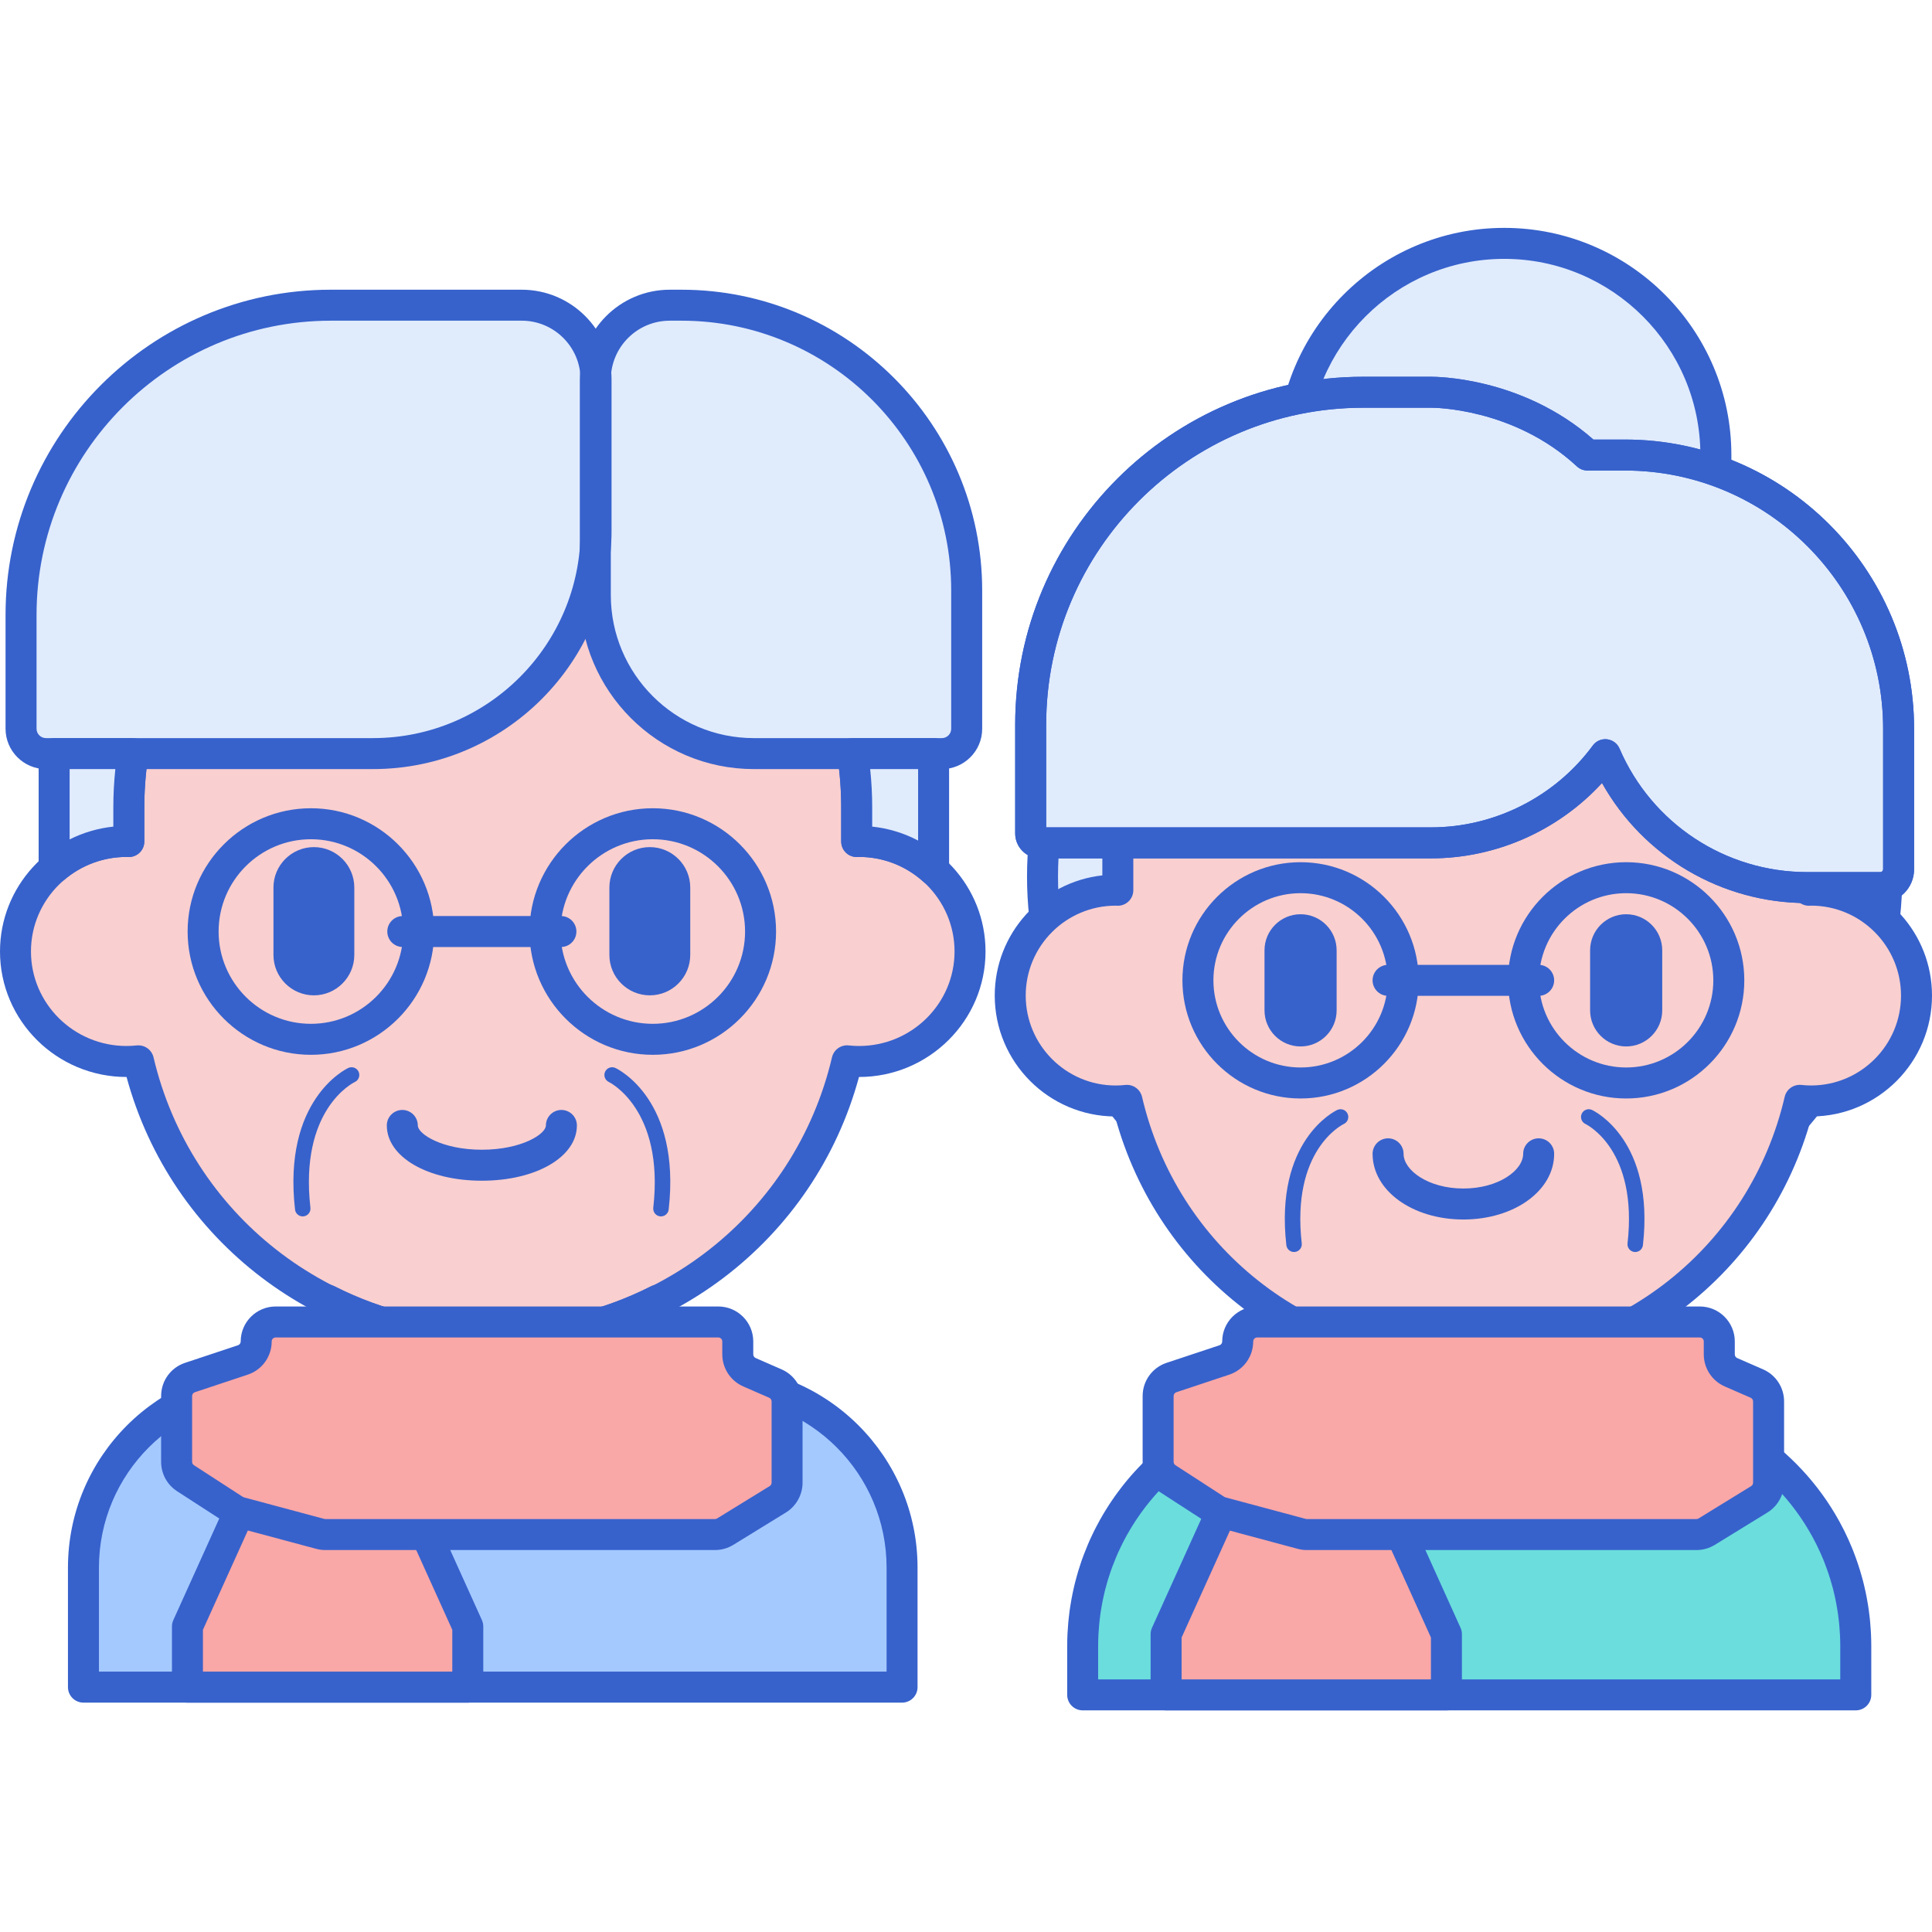 <svg height="498pt" viewBox="0 -58 498.838 498" width="498pt" xmlns="http://www.w3.org/2000/svg"><path d="m351.973 42.855h17.523s22.59-.273 40.379 16.215h9.676c8.234 0 16.137 1.422 23.484 4.012v-4.012c0-30.184-24.469-54.652-54.648-54.652-25.102 0-46.238 16.934-52.648 39.992 5.262-1.004 10.684-1.555 16.234-1.555zm0 0" fill="#e0ebfc"/><path d="m479.078 363.621c-.016-.332-.043-.66-.062-.996-.039-.645-.082-1.285-.141-1.926-.035-.395-.086-.789-.129-1.188-.062-.562-.129-1.125-.207-1.684-.062-.43-.125-.852-.191-1.277-.082-.52-.176-1.031-.27-1.543-.082-.445-.168-.895-.262-1.336-.098-.473-.203-.938-.312-1.402-.113-.473-.219-.949-.34-1.418-.098-.379-.207-.754-.312-1.133-.57-2.055-1.242-4.066-2.008-6.031-.066-.168-.125-.336-.191-.5-.262-.648-.535-1.289-.816-1.93-.082-.18-.156-.359-.238-.539-.293-.648-.598-1.293-.914-1.93-.07-.141-.141-.285-.211-.426-.34-.676-.688-1.344-1.051-2.008-.035-.055-.066-.113-.102-.176-10.336-18.707-29.895-31.605-52.559-32.531l-.156.199h.117l-7.398 19.492c-1.785 4.695-6.285 7.805-11.309 7.805h-44.355c-5.023 0-9.523-3.109-11.309-7.805l-6.422-16.926c-.453-.805-.785-1.668-.977-2.57-17.855 1.574-33.562 10.598-44.016 23.934h-.008c-.043.051-.078.105-.117.152-.34.438-.672.887-1 1.332-.203.277-.41.555-.609.836-.312.438-.617.883-.922 1.332-.203.301-.402.602-.602.906-.289.441-.57.887-.844 1.336-.199.324-.391.648-.582.973-.266.445-.527.895-.781 1.348-.188.344-.371.688-.559 1.035-.238.449-.477.898-.707 1.355-.184.363-.355.734-.535 1.105-.215.445-.434.891-.633 1.344-.199.441-.383.891-.57 1.336-.297.711-.586 1.43-.859 2.156-.188.496-.379.988-.555 1.488-.141.398-.262.797-.395 1.199-.156.484-.316.965-.465 1.457-.121.402-.23.809-.344 1.219-.137.492-.273.984-.398 1.484-.102.406-.195.82-.293 1.23-.117.508-.23 1.02-.336 1.531-.082.406-.16.816-.234 1.227-.102.527-.188 1.062-.273 1.598-.059.398-.125.801-.18 1.203-.078.562-.141 1.133-.203 1.703-.043.379-.086.754-.121 1.133-.059.633-.098 1.273-.137 1.914-.023.32-.047.641-.062.961-.047.965-.07 1.934-.07 2.91v12.605h199.602v-12.605c.008-.992-.02-1.977-.066-2.961zm0 0" fill="#6bdddd"/><path d="m347.312 331.145h61.051l10.359-27.297h-.07c.176-.707.297-1.43.297-2.172v-17.145c-12.301 6.406-26.277 10.039-41.109 10.039-14.832 0-28.812-3.633-41.113-10.039v17.195c0 .719.117 1.426.281 2.117h-.055zm0 0" fill="#f9cfcf"/><path d="m336.777 302.426c.043.48.117.953.23 1.418h-.055l10.359 27.301h61.051l10.359-27.297h-.07c.117-.465.191-.941.242-1.422zm0 0" fill="#6bdddd"/><path d="m184.988 298.41h-15.227c-.035-.004-.066-.008-.102-.008l-.004.008h-100.188c-26.465 0-47.922 21.453-47.922 47.922v30.867h211.367v-30.867c0-26.469-21.457-47.922-47.926-47.922zm0 0" fill="#a4c9ff"/><path d="m127.23 287.383c-15.355 0-29.844-3.656-42.641-10.129v19.359c0 .676.098 1.336.234 1.988h.016c.137.652.348 1.285.613 1.891.035.078.066.16.105.238.117.25.246.492.383.73.137.227.285.449.441.672.086.117.16.242.25.355l6.055 7.699c6.031 7.668 14.398 13.223 23.863 15.441 1.27.297 2.59.555 3.953.758 15.375 2.305 30.754-4.242 40.312-16.574l8.828-11.391c.121-.609.203-1.23.203-1.855v-19.297c-12.789 6.465-27.273 10.113-42.617 10.113zm0 0" fill="#f9cfcf"/><path d="m84.59 295.098v5.547c0 .672.098 1.336.234 1.988.004 0 .012 0 .016-.004.137.652.348 1.285.613 1.891.035.078.066.16.105.238.117.25.246.492.383.73.137.23.285.453.441.672.086.117.16.242.25.355l6.055 7.703c6.031 7.668 14.398 13.219 23.863 15.438 1.27.297 2.59.555 3.953.758 15.375 2.305 30.754-4.242 40.312-16.574l8.828-11.391c.121-.609.203-1.227.203-1.855v-5.492h-85.258zm0 0" fill="#a4c9ff"/><path d="m443.039 117.719h-109.301c-2.207 0-4-1.793-4-4v-54.648c0-32.34 26.309-58.652 58.648-58.652 32.34 0 58.652 26.312 58.652 58.652v54.648c0 2.211-1.793 4-4 4zm-105.305-8h101.301v-50.648c0-27.93-22.719-50.652-50.648-50.652-27.93 0-50.652 22.723-50.652 50.652zm0 0" fill="#3762cc"/><path d="m487.156 167.918c0-55.484-48.797-100.461-108.992-100.461-60.191 0-108.988 44.977-108.988 100.461 0 55.48 48.797 100.461 108.988 100.461 60.195 0 108.992-44.98 108.992-100.461zm0 0" fill="#e0ebfc"/><path d="m378.164 272.379c-62.301 0-112.988-46.863-112.988-104.461 0-57.598 50.688-104.457 112.988-104.457 62.305 0 112.992 46.859 112.992 104.457 0 57.598-50.688 104.461-112.992 104.461zm0-200.922c-57.891 0-104.988 43.273-104.988 96.461s47.098 96.461 104.988 96.461c57.895 0 104.992-43.273 104.992-96.461s-47.098-96.461-104.992-96.461zm0 0" fill="#3762cc"/><path d="m467.617 171.414c-.188 0-.375.023-.562.027v-8.43c0-49.273-39.945-89.215-89.215-89.215-49.277 0-89.219 39.941-89.219 89.215v8.43c-.188-.004-.375-.027-.562-.027-15.031 0-27.219 12.184-27.219 27.219 0 15.031 12.188 27.215 27.219 27.215.988 0 1.961-.059 2.918-.16 9.207 39.469 44.586 68.879 86.863 68.879 42.273 0 77.652-29.41 86.859-68.879.957.102 1.934.16 2.918.16 15.031 0 27.219-12.184 27.219-27.215.004-15.035-12.184-27.219-27.219-27.219zm0 0" fill="#f9cfcf"/><path d="m377.84 298.57c-42.434 0-78.945-28.086-89.938-68.719-17.145-.086-31.062-14.055-31.062-31.219 0-16.051 12.18-29.316 27.781-31.031v-4.59c0-51.398 41.816-93.215 93.219-93.215 51.398 0 93.215 41.816 93.215 93.215v4.59c15.602 1.715 27.785 14.977 27.785 31.031 0 17.164-13.922 31.133-31.062 31.219-10.996 40.633-47.508 68.719-89.938 68.719zm-86.859-76.883c1.84 0 3.465 1.266 3.891 3.094 9.035 38.734 43.152 65.789 82.965 65.789s73.93-27.055 82.965-65.793c.461-1.965 2.309-3.285 4.32-3.066.871.094 1.688.137 2.496.137 12.801 0 23.219-10.414 23.219-23.215 0-12.793-10.395-23.199-23.18-23.219-.223.016-.375.023-.523.027-1.086.016-2.113-.391-2.879-1.141-.77-.754-1.203-1.785-1.203-2.859v-8.43c0-46.988-38.23-85.215-85.215-85.215-46.988 0-85.219 38.227-85.219 85.215v8.43c0 1.074-.434 2.105-1.203 2.859-.766.75-1.82 1.164-2.879 1.141-.152-.004-.305-.012-.457-.023-.004 0-.008 0-.012 0-12.824 0-23.23 10.414-23.23 23.215 0 12.801 10.414 23.219 23.215 23.219.809 0 1.625-.043 2.5-.137.148-.02.289-.027.43-.027zm0 0" fill="#3762cc"/><path d="m479.152 383.191h-199.605c-2.207 0-4-1.793-4-4v-12.609c0-1.031.027-2.062.074-3.086l.066-1.027c.039-.684.086-1.363.148-2.039.023-.297.055-.609.094-.918l.031-.277c.066-.609.137-1.211.215-1.809l.195-1.285c.09-.57.184-1.137.289-1.703.074-.426.16-.859.25-1.293.113-.559.23-1.098.355-1.637l.309-1.297c.137-.543.281-1.066.43-1.594.148-.551.258-.926.367-1.297.156-.52.324-1.035.492-1.551l.113-.344c.098-.312.203-.625.309-.934.148-.434.316-.875.484-1.32l.102-.262c.289-.766.598-1.527.914-2.289l.18-.43c.141-.332.277-.664.426-.992.164-.367.336-.727.512-1.086l.328-.691c.133-.277.266-.559.402-.832.203-.402.414-.797.625-1.191l.73-1.359c.262-.473.543-.949.82-1.426.203-.344.41-.691.621-1.031.297-.484.594-.957.898-1.426l.645-.969c.316-.469.641-.945.973-1.414.184-.258.379-.523.578-.789.422-.574.773-1.047 1.137-1.512.043-.055.086-.109.129-.16v-.004c10.602-13.527 26.082-22.492 42.934-24.992v-15.789c0-1.395.73-2.691 1.926-3.418 1.195-.723 2.68-.773 3.922-.129 12.219 6.363 25.43 9.586 39.27 9.586 13.836 0 27.047-3.227 39.266-9.586 1.238-.645 2.73-.594 3.922.129 1.195.727 1.926 2.023 1.926 3.418v15.41c21.641 2.227 41.262 15.102 51.871 34.309.004.004.105.18.105.184.387.707.762 1.422 1.121 2.141l.223.445c.336.676.656 1.359.969 2.051l.246.562c.305.695.602 1.375.879 2.066l.207.543c.809 2.074 1.531 4.234 2.133 6.41l.328 1.191c.102.391.191.773.281 1.156l.137.594c.098.422.195.84.281 1.266.102.469.188.941.277 1.41.105.555.199 1.105.289 1.66.07.438.137.887.203 1.34.086.613.156 1.211.223 1.809.059.539.102.898.133 1.258.062.68.109 1.359.152 2.039l.023.359c.02.238.035.477.043.715.047 1.043.078 2.086.078 3.137v12.609c-.004 2.207-1.793 4-4.004 4zm-195.605-8h191.605v-8.609c0-.926-.027-1.848-.07-2.766 0-.012 0-.02 0-.031l-.059-.926c-.039-.586-.078-1.191-.133-1.789l-.121-1.105c-.059-.543-.125-1.07-.195-1.598-.055-.379-.117-.781-.18-1.18-.078-.492-.164-.969-.25-1.449-.078-.414-.16-.836-.246-1.258-.074-.363-.16-.727-.242-1.09l-.137-.586c-.074-.316-.145-.637-.227-.953l-.297-1.062c-.531-1.918-1.16-3.816-1.879-5.648l-.184-.492c-.234-.578-.492-1.18-.758-1.781l-.227-.516c-.27-.594-.555-1.199-.852-1.797l-.188-.379c-.332-.66-.656-1.281-.996-1.898l-.121-.215c-9.809-17.758-28.438-29.391-48.68-30.398-.715.082-1.461-.031-2.141-.359-1.695-.824-2.633-2.656-2.188-4.488.113-.465.168-.836.168-1.145v-10.812c-11.652 5.055-24.359 7.707-37.113 7.707-12.758 0-25.461-2.648-37.117-7.707v10.863c0 .316.059.703.172 1.176.289 1.191.016 2.449-.742 3.414-.727.922-1.816 1.477-2.988 1.523-16.09 1.457-31.055 9.617-41.078 22.406-.031.039-.062.078-.098.117-.012.016-.02.027-.02.027-.32.414-.629.832-.938 1.25l-.566.77c-.293.418-.582.836-.863 1.25l-.574.863c-.262.406-.527.824-.789 1.25l-.539.902c-.25.418-.492.84-.73 1.262l-.656 1.219c-.18.336-.359.676-.531 1.02l-.676 1.41c-.141.293-.285.586-.418.887-.121.262-.23.531-.344.805l-.195.457c-.273.652-.543 1.324-.797 2.004l-.109.277c-.137.371-.281.734-.406 1.105l-.375 1.137c-.148.449-.297.902-.434 1.355-.094.32-.184.637-.27.957-.184.648-.309 1.109-.43 1.578l-.266 1.121c-.117.508-.219.988-.32 1.473-.074.367-.148.75-.219 1.129-.094.512-.176 1.008-.254 1.508l-.172 1.137c-.066.508-.129 1.047-.191 1.582l-.109 1.047c-.059.613-.094 1.211-.133 1.809l-.055.914c-.043.891-.066 1.801-.066 2.715v8.613zm0 0" fill="#3762cc"/><path d="m377.84 256.453c-13.145 0-23.441-7.449-23.441-16.957 0-2.211 1.793-4 4-4 2.207 0 4 1.789 4 4 0 4.238 6.34 8.957 15.441 8.957 9.098 0 15.438-4.719 15.438-8.957 0-2.211 1.793-4 4-4 2.207 0 4 1.789 4 4 0 9.508-10.297 16.957-23.438 16.957zm0 0" fill="#3762cc"/><path d="m369.496 159.203h-100.934c-1.352 0-2.445-1.094-2.445-2.445v-28.039c0-47.418 38.438-85.859 85.855-85.859h17.523c30.836 0 55.832 24.996 55.832 55.828v4.691c0 30.832-24.996 55.824-55.832 55.824zm0 0" fill="#e0ebfc"/><path d="m485.504 170.75h-18.922c-31.316 0-56.707-25.387-56.707-56.703v-54.977h9.676c39.027 0 70.664 31.637 70.664 70.664v36.305c0 2.602-2.109 4.711-4.711 4.711zm0 0" fill="#e0ebfc"/><path d="m485.504 174.75h-18.922c-22.133 0-42.285-11.98-52.949-31-11.266 12.281-27.34 19.457-44.137 19.457h-100.934c-3.555 0-6.445-2.891-6.445-6.445v-28.043c0-49.551 40.309-89.859 89.855-89.859h17.523c.918.004 23.402-.078 41.918 16.211h8.137c41.168 0 74.664 33.496 74.664 74.664v36.305c0 4.805-3.91 8.711-8.711 8.711zm-71.027-42.312c.152 0 .305.008.457.027 1.426.164 2.652 1.074 3.219 2.391 8.34 19.375 27.352 31.895 48.43 31.895h18.922c.391 0 .711-.32.711-.711v-36.305c0-36.758-29.906-66.664-66.664-66.664h-9.676c-1.008 0-1.977-.383-2.719-1.066-16.453-15.25-37.418-15.16-37.609-15.148h-17.574c-45.133 0-81.855 36.723-81.855 81.859v26.488h99.379c16.402 0 32.016-7.898 41.762-21.137.758-1.031 1.957-1.629 3.219-1.629zm0 0" fill="#3762cc"/><path d="m335.805 211.77c-5.133 0-9.312-4.176-9.312-9.309v-15.516c0-5.133 4.18-9.309 9.312-9.309 5.133 0 9.309 4.176 9.309 9.309v15.516c0 5.133-4.176 9.309-9.309 9.309zm0 0" fill="#3762cc"/><path d="m419.871 211.77c-5.133 0-9.309-4.176-9.309-9.309v-15.516c0-5.133 4.176-9.309 9.309-9.309 5.137 0 9.312 4.176 9.312 9.309v15.516c0 5.133-4.176 9.309-9.312 9.309zm0 0" fill="#3762cc"/><path d="m422.215 264.848c-.074 0-.148-.004-.227-.012-1.098-.125-1.883-1.117-1.762-2.215 2.719-23.984-10.32-30.566-10.875-30.836-.992-.477-1.418-1.668-.945-2.66s1.656-1.418 2.648-.957c.66.312 16.207 7.91 13.145 34.906-.113 1.02-.98 1.773-1.984 1.773zm0 0" fill="#3762cc"/><path d="m334.117 264.848c-1.004 0-1.871-.754-1.984-1.773-3.062-27 12.484-34.598 13.145-34.906 1-.469 2.195-.035 2.66.965.465.996.039 2.18-.957 2.652-.559.27-13.594 6.855-10.875 30.836.125 1.098-.664 2.09-1.762 2.211-.078.012-.152.016-.227.016zm0 0" fill="#3762cc"/><path d="m335.801 225.207c-16.816 0-30.5-13.684-30.5-30.504 0-16.816 13.684-30.504 30.5-30.504 16.82 0 30.504 13.688 30.504 30.504 0 16.82-13.68 30.504-30.504 30.504zm0-53.008c-12.406 0-22.5 10.094-22.5 22.504 0 12.406 10.094 22.5 22.5 22.5 12.41 0 22.504-10.094 22.504-22.5s-10.094-22.504-22.504-22.504zm0 0" fill="#3762cc"/><path d="m419.875 225.207c-16.82 0-30.504-13.684-30.504-30.504 0-16.816 13.684-30.504 30.504-30.504 16.816 0 30.5 13.688 30.5 30.504 0 16.82-13.684 30.504-30.5 30.504zm0-53.008c-12.41 0-22.504 10.094-22.504 22.504 0 12.406 10.094 22.5 22.504 22.5 12.406 0 22.5-10.094 22.5-22.5s-10.094-22.504-22.5-22.504zm0 0" fill="#3762cc"/><path d="m397.277 198.703h-38.879c-2.207 0-4-1.793-4-4s1.793-4 4-4h38.879c2.207 0 4 1.793 4 4s-1.793 4-4 4zm0 0" fill="#3762cc"/><path d="m221.793 158.832c-.199 0-.395.027-.594.031v-8.797c0-51.43-42.07-93.125-93.969-93.125-51.898 0-93.969 41.695-93.969 93.125v8.797c-.203-.004-.395-.031-.598-.031-15.832 0-28.668 12.723-28.668 28.41 0 15.691 12.84 28.41 28.668 28.41 1.043 0 2.066-.062 3.078-.168 9.695 41.199 46.961 71.898 91.488 71.898 44.527 0 81.789-30.699 91.488-71.898 1.012.105 2.035.168 3.074.168 15.836 0 28.668-12.719 28.668-28.41 0-15.688-12.836-28.41-28.668-28.41zm0 0" fill="#f9cfcf"/><path d="m127.23 291.383c-44.637 0-83.047-29.324-94.555-71.727-.004 0-.004 0-.008 0-18.012 0-32.668-14.543-32.668-32.41 0-16.73 12.844-30.543 29.262-32.238v-4.941c0-53.555 43.949-97.125 97.969-97.125 54.023 0 97.969 43.57 97.969 97.125v4.941c16.418 1.695 29.262 15.504 29.262 32.238 0 17.871-14.652 32.41-32.668 32.41h-.004c-11.512 42.402-49.922 71.727-94.559 71.727zm-91.484-79.898c1.836 0 3.461 1.262 3.891 3.086 9.539 40.512 45.555 68.812 87.594 68.812 42.039 0 78.055-28.297 87.59-68.812.465-1.965 2.309-3.281 4.316-3.062.93.098 1.801.145 2.656.145 13.602 0 24.668-10.949 24.668-24.41 0-13.445-11.047-24.391-24.637-24.41-.238.016-.391.027-.547.027-1.055.023-2.113-.391-2.879-1.141-.766-.75-1.199-1.781-1.199-2.855v-8.797c0-49.145-40.359-89.125-89.969-89.125s-89.969 39.98-89.969 89.125v8.797c0 1.074-.434 2.105-1.203 2.855-.766.75-1.812 1.168-2.875 1.141-.16 0-.316-.012-.473-.023-.004 0-.008 0-.012 0-13.641 0-24.703 10.949-24.703 24.406 0 13.461 11.066 24.41 24.668 24.41.859 0 1.727-.047 2.656-.145.145-.016.285-.023.426-.023zm0 0" fill="#3762cc"/><path d="m194.641 136.156h48.551c3.535 0 6.406-2.867 6.406-6.406v-35.707c0-40.684-32.98-73.664-73.664-73.664h-3.004c-10.613 0-19.215 8.605-19.215 19.215v55.637c-.004 22.602 18.32 40.926 40.926 40.926zm0 0" fill="#e0ebfc"/><path d="m96.324 136.156h-84.457c-3.555 0-6.434-2.879-6.434-6.43v-29.383c0-44.164 35.801-79.965 79.965-79.965h49.309c10.598 0 19.191 8.594 19.191 19.191v39.012c0 31.801-25.777 57.574-57.574 57.574zm0 0" fill="#e0ebfc"/><path d="m243.191 140.156h-48.551c-24.773 0-44.93-20.152-44.93-44.926v-55.633c0-12.801 10.418-23.215 23.219-23.215h3.004c42.824 0 77.664 34.84 77.664 77.664v35.707c0 5.734-4.668 10.402-10.406 10.402zm-70.262-115.773c-8.391 0-15.219 6.824-15.219 15.215v55.633c0 20.363 16.566 36.93 36.93 36.93h48.551c1.324 0 2.406-1.082 2.406-2.406v-35.711c0-38.41-31.25-69.664-69.664-69.664h-3.004zm0 0" fill="#3762cc"/><path d="m96.324 140.156h-84.457c-5.754 0-10.434-4.676-10.434-10.43v-29.379c0-46.301 37.668-83.965 83.965-83.965h49.309c12.785 0 23.191 10.402 23.191 23.191v39.008c0 33.953-27.621 61.574-61.574 61.574zm-10.922-115.773c-41.887 0-75.965 34.078-75.965 75.965v29.379c0 1.34 1.09 2.43 2.43 2.43h84.457c29.543 0 53.578-24.035 53.578-53.574v-39.012c0-8.375-6.816-15.191-15.191-15.191h-49.309zm0 0" fill="#3762cc"/><path d="m232.914 381.195h-211.367c-2.207 0-4-1.789-4-4v-30.863c0-28.633 23.293-51.922 51.922-51.922h11.121v-17.156c0-1.391.719-2.68 1.902-3.406 1.188-.73 2.66-.789 3.902-.164 12.715 6.434 26.457 9.699 40.832 9.699 14.371 0 28.102-3.262 40.812-9.684 1.238-.629 2.719-.566 3.902.16 1.184.73 1.902 2.02 1.902 3.41v17.141h11.145c28.629 0 51.922 23.289 51.922 51.922v30.863c.004 2.211-1.785 4-3.996 4zm-207.367-8h203.367v-26.863c0-24.219-19.703-43.922-43.926-43.922h-15.227c-.039 0-.07 0-.105 0-1.199 0-2.336-.539-3.098-1.465-.758-.922-1.07-2.141-.836-3.312.086-.422.125-.77.125-1.066v-13.023c-12.184 5.207-25.145 7.84-38.617 7.84-13.484 0-26.449-2.641-38.637-7.852v13.086c0 .262.039.582.125 1.012.234 1.172-.074 2.391-.832 3.316-.762.926-1.895 1.461-3.094 1.461h-15.32c-24.219 0-43.922 19.703-43.922 43.922v26.867zm0 0" fill="#3762cc"/><path d="m220.133 136.16c.688 4.535 1.066 9.176 1.066 13.906v8.797c.199-.004.395-.031.594-.031 7.422 0 14.168 2.824 19.258 7.41v-30.082zm0 0" fill="#e0ebfc"/><path d="m241.055 170.242c-.969 0-1.93-.352-2.68-1.027-4.566-4.117-10.453-6.379-16.582-6.379-.191.016-.352.023-.516.027-1.055.023-2.113-.391-2.879-1.141-.766-.75-1.199-1.781-1.199-2.855v-8.797c0-4.371-.34-8.844-1.02-13.309-.172-1.152.164-2.324.922-3.207.762-.883 1.867-1.391 3.035-1.391h20.918c2.207 0 4 1.789 4 4v30.082c0 1.582-.93 3.012-2.375 3.656-.523.227-1.074.34-1.625.34zm-15.855-15.23c4.16.434 8.18 1.66 11.855 3.598v-18.449h-12.375c.348 3.324.52 6.641.52 9.906zm0 0" fill="#3762cc"/><path d="m13.977 136.16v29.57c5.02-4.289 11.543-6.895 18.688-6.895.203 0 .395.023.598.027v-8.797c0-4.727.375-9.367 1.062-13.906zm0 0" fill="#e0ebfc"/><g fill="#3762cc"><path d="m13.977 169.73c-.566 0-1.137-.125-1.672-.371-1.418-.652-2.328-2.07-2.328-3.629v-29.574c0-2.207 1.793-4 4-4h20.348c1.168 0 2.277.508 3.035 1.395.762.883 1.098 2.051.922 3.207-.676 4.461-1.02 8.938-1.02 13.305v8.797c0 1.074-.434 2.105-1.199 2.859-.77.75-1.812 1.164-2.879 1.141-.16-.004-.32-.012-.484-.023-.004 0-.012 0-.02 0-5.914 0-11.625 2.105-16.102 5.934-.738.633-1.668.961-2.602.961zm4-29.57v18.152c3.523-1.762 7.344-2.887 11.285-3.301v-4.945c0-3.262.172-6.578.52-9.906zm0 0"/><path d="m124.41 246.438c-13.988 0-24.535-6.133-24.535-14.27 0-2.207 1.789-4 4-4 2.207 0 4 1.793 4 4 0 2.211 6.277 6.27 16.535 6.27 10.262 0 16.543-4.059 16.543-6.27 0-2.207 1.789-4 4-4 2.207 0 4 1.793 4 4-.004 8.137-10.555 14.27-24.543 14.27zm0 0"/><path d="m81.043 198.574c-5.758 0-10.438-4.68-10.438-10.438v-17.395c0-5.758 4.68-10.438 10.438-10.438 5.754 0 10.438 4.68 10.438 10.438v17.395c0 5.758-4.684 10.438-10.438 10.438zm0 0"/><path d="m167.781 198.574c-5.754 0-10.438-4.68-10.438-10.438v-17.395c0-5.758 4.684-10.438 10.438-10.438s10.438 4.68 10.438 10.438v17.395c0 5.758-4.684 10.438-10.438 10.438zm0 0"/><path d="m170.664 255.652c-.074 0-.148-.004-.227-.012-1.098-.125-1.887-1.117-1.762-2.215 2.887-25.449-11.324-32.406-11.469-32.477-1-.465-1.43-1.656-.965-2.66.469-1 1.66-1.43 2.66-.961.695.324 16.957 8.27 13.75 36.551-.117 1.02-.984 1.773-1.988 1.773zm0 0"/><path d="m78.156 255.652c-1 0-1.867-.754-1.98-1.773-3.207-28.281 13.051-36.227 13.746-36.551 1.004-.465 2.191-.039 2.66.961.465 1 .039 2.188-.957 2.656-.605.293-14.336 7.234-11.477 32.48.125 1.098-.664 2.09-1.762 2.215-.078.008-.156.012-.23.012zm0 0"/><path d="m80.277 213.93c-17.551 0-31.832-14.277-31.832-31.832 0-17.547 14.277-31.828 31.832-31.828 17.547 0 31.828 14.281 31.828 31.828 0 17.551-14.281 31.832-31.828 31.832zm0-55.66c-13.141 0-23.832 10.691-23.832 23.828 0 13.141 10.691 23.832 23.832 23.832 13.137 0 23.828-10.691 23.828-23.832 0-13.137-10.691-23.828-23.828-23.828zm0 0"/><path d="m168.547 213.93c-17.551 0-31.828-14.277-31.828-31.832 0-17.547 14.277-31.828 31.828-31.828s31.828 14.281 31.828 31.828c0 17.551-14.277 31.832-31.828 31.832zm0-55.66c-13.141 0-23.828 10.691-23.828 23.828 0 13.141 10.688 23.832 23.828 23.832s23.828-10.691 23.828-23.832c0-13.137-10.688-23.828-23.828-23.828zm0 0"/><path d="m144.824 186.098h-40.824c-2.207 0-4-1.789-4-4 0-2.207 1.793-4 4-4h40.824c2.207 0 4 1.793 4 4 0 2.211-1.793 4-4 4zm0 0"/></g><path d="m349.574 310.691h-24.598l-23.891 52.828v15.672h72.379v-15.672zm0 0" fill="#f9a7a7"/><path d="m373.465 383.191h-72.379c-2.207 0-4-1.793-4-4v-15.672c0-.57.121-1.129.355-1.648l23.891-52.824c.645-1.434 2.07-2.355 3.645-2.355h24.598c1.574 0 3 .922 3.645 2.355l23.891 52.824c.234.52.355 1.078.355 1.648v15.672c0 2.207-1.789 4-4 4zm-68.379-8h64.379v-10.809l-22.469-49.691h-19.441l-22.469 49.691zm0 0" fill="#3762cc"/><path d="m344.008 282.91h-19.402c-2.781 0-5.035 2.254-5.035 5.031 0 2.168-1.387 4.094-3.445 4.777l-13.652 4.535c-2.059.684-3.445 2.609-3.445 4.777v16.992c0 1.707.863 3.297 2.297 4.223l12.633 8.18c.441.289.922.5 1.43.637l20.738 5.562c.426.113.863.172 1.305.172h100.602c.93 0 1.844-.258 2.637-.746l13.586-8.355c1.488-.914 2.395-2.535 2.395-4.285v-20.992c0-2-1.188-3.812-3.02-4.609l-6.691-2.922c-1.832-.801-3.016-2.613-3.016-4.613v-3.332c0-2.781-2.258-5.031-5.035-5.031zm0 0" fill="#f9a7a7"/><path d="m438.031 341.801h-100.602c-.793 0-1.574-.105-2.336-.309l-20.742-5.562c-.914-.246-1.777-.625-2.566-1.141l-12.637-8.184c-2.582-1.668-4.121-4.504-4.121-7.582v-16.992c0-3.895 2.484-7.34 6.184-8.57l13.652-4.535c.426-.141.707-.535.707-.98 0-4.98 4.051-9.035 9.035-9.035h114.281c4.98 0 9.035 4.055 9.035 9.035v3.332c0 .41.242.781.617.949l6.691 2.918c3.293 1.438 5.418 4.688 5.418 8.277v20.992c0 3.113-1.645 6.062-4.297 7.691l-13.586 8.355c-1.43.875-3.062 1.34-4.734 1.34zm-113.426-54.891c-.57 0-1.035.465-1.035 1.035 0 3.898-2.484 7.344-6.188 8.57l-13.652 4.539c-.422.137-.707.531-.707.977v16.992c0 .355.176.676.469.867l12.633 8.184c.09.059.191.102.297.129l20.734 5.562c.082.02.18.035.27.035h100.602c.191 0 .375-.055.539-.156l13.582-8.355c.305-.184.492-.523.492-.879v-20.988c0-.41-.242-.781-.621-.945l-6.691-2.922c-3.293-1.441-5.418-4.691-5.418-8.281v-3.332c0-.57-.461-1.031-1.031-1.031zm0 0" fill="#3762cc"/><path d="m96.891 308.699h-24.602l-23.891 52.828v15.668h72.383v-15.668zm0 0" fill="#f9a7a7"/><path d="m120.781 381.195h-72.383c-2.207 0-4-1.789-4-4v-15.668c0-.566.125-1.129.359-1.648l23.887-52.824c.648-1.434 2.074-2.355 3.645-2.355h24.602c1.57 0 2.996.922 3.645 2.355l23.891 52.824c.23.52.355 1.082.355 1.648v15.668c0 2.211-1.793 4-4 4zm-68.383-8h64.383v-10.805l-22.473-49.691h-19.438l-22.473 49.691zm0 0" fill="#3762cc"/><path d="m90.582 282.91h-19.402c-2.781 0-5.031 2.254-5.031 5.031 0 2.168-1.387 4.094-3.445 4.777l-13.656 4.535c-2.059.684-3.445 2.609-3.445 4.777v16.992c0 1.707.863 3.297 2.297 4.223l12.633 8.18c.441.289.926.5 1.434.637l20.738 5.562c.426.113.863.172 1.305.172h100.602c.93 0 1.844-.258 2.633-.746l13.586-8.355c1.488-.914 2.395-2.535 2.395-4.285v-20.992c0-2-1.184-3.812-3.016-4.609l-6.691-2.922c-1.836-.801-3.02-2.613-3.02-4.613v-3.332c0-2.781-2.254-5.031-5.031-5.031zm0 0" fill="#f9a7a7"/><path d="m184.605 341.801h-100.602c-.789 0-1.574-.105-2.332-.309l-20.746-5.562c-.914-.246-1.777-.629-2.566-1.141l-12.637-8.184c-2.582-1.672-4.121-4.508-4.121-7.582v-16.992c0-3.898 2.484-7.344 6.184-8.57l13.656-4.539c.422-.141.707-.531.707-.98 0-4.977 4.051-9.031 9.031-9.031h114.281c4.98 0 9.031 4.051 9.031 9.031v3.332c0 .414.246.785.621.949l6.691 2.922c3.293 1.438 5.418 4.684 5.418 8.277v20.988c0 3.117-1.648 6.066-4.301 7.695l-13.582 8.355c-1.43.875-3.062 1.34-4.734 1.34zm-113.426-54.891c-.57 0-1.031.465-1.031 1.035 0 3.898-2.488 7.344-6.188 8.57l-13.652 4.539c-.422.137-.707.531-.707.977v16.992c0 .355.176.676.469.871l12.633 8.18c.09.059.191.102.301.129l20.73 5.562c.082.02.176.035.27.035h100.602c.191 0 .375-.055.539-.156l13.586-8.355c.309-.188.492-.516.492-.879v-20.988c0-.414-.246-.781-.621-.945l-6.691-2.922c-3.293-1.441-5.418-4.691-5.418-8.281v-3.332c0-.57-.465-1.031-1.035-1.031zm0 0" fill="#3762cc"/><path d="m485.504 174.75h-18.922c-22.133 0-42.285-11.98-52.949-31-11.266 12.281-27.34 19.457-44.137 19.457h-100.934c-3.555 0-6.445-2.891-6.445-6.445v-28.043c0-49.551 40.309-89.859 89.855-89.859h17.523c.918.004 23.402-.078 41.918 16.211h8.137c41.168 0 74.664 33.496 74.664 74.664v36.305c0 4.805-3.91 8.711-8.711 8.711zm-71.027-42.312c.152 0 .305.008.457.027 1.426.164 2.652 1.074 3.219 2.391 8.34 19.375 27.352 31.895 48.43 31.895h18.922c.391 0 .711-.32.711-.711v-36.305c0-36.758-29.906-66.664-66.664-66.664h-9.676c-1.008 0-1.977-.383-2.719-1.066-16.453-15.25-37.418-15.16-37.609-15.148h-17.574c-45.133 0-81.855 36.723-81.855 81.859v26.488h99.379c16.402 0 32.016-7.898 41.762-21.137.758-1.031 1.957-1.629 3.219-1.629zm0 0" fill="#3762cc"/></svg>